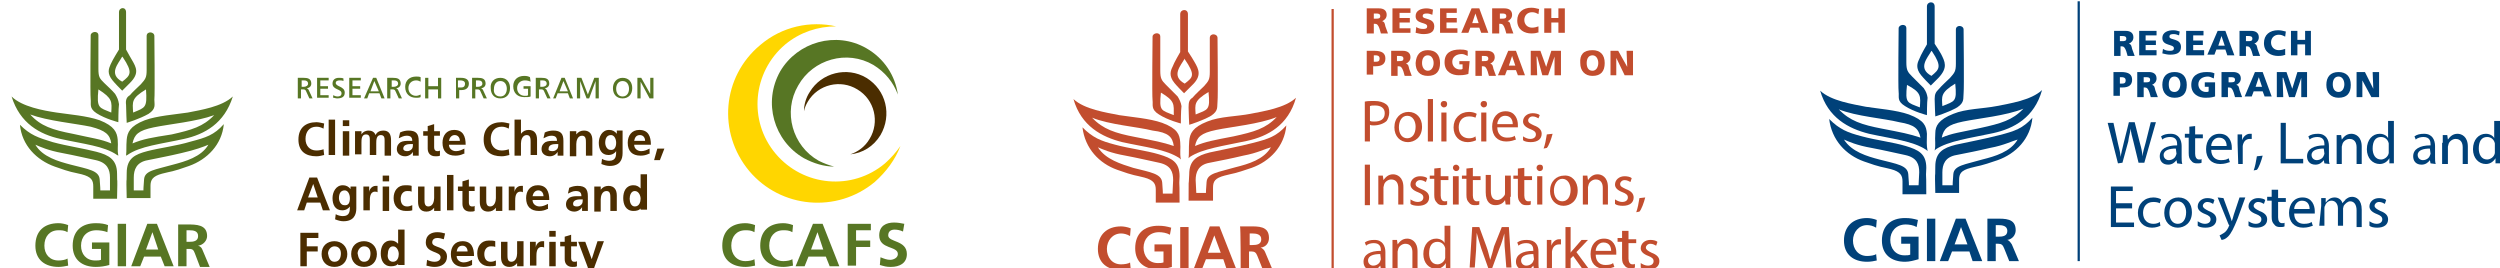 <?xml version="1.0" encoding="utf-8"?>
<!-- Generator: Adobe Illustrator 21.0.0, SVG Export Plug-In . SVG Version: 6.00 Build 0)  -->
<svg version="1.1" id="Layer_1" xmlns="http://www.w3.org/2000/svg" xmlns:xlink="http://www.w3.org/1999/xlink" x="0px" y="0px"
	 viewBox="0 0 388.7 41.7" style="enable-background:new 0 0 388.7 41.7;" xml:space="preserve">
<style type="text/css">
	.st0{fill-rule:evenodd;clip-rule:evenodd;fill:#FFD600;}
	.st1{fill-rule:evenodd;clip-rule:evenodd;fill:#577624;}
	.st2{fill-rule:evenodd;clip-rule:evenodd;fill:#4B2D00;}
	.st3{fill:#577624;}
	.st4{fill:#4B2D00;}
	.st5{fill:#C24D2E;}
	.st6{fill:none;stroke:#C24D2E;stroke-width:0.35;}
	.st7{fill:#004179;}
	.st8{fill:none;stroke:#004179;stroke-width:0.35;}
</style>
<g>
	<path class="st0" d="M118.2,7c3.4-2.9,7.8-3.8,11.8-2.9c-2.8,0-5.6,0.9-7.9,2.8c-5.1,4.3-5.8,11.9-1.5,17c4.3,5.1,11.9,5.8,17,1.5
		c0.9-0.8,1.7-1.7,2.4-2.7c-0.8,2.1-2.2,4-4,5.6c-5.9,4.9-14.6,4.1-19.5-1.7C111.5,20.6,112.3,11.9,118.2,7"/>
	<path class="st1" d="M134.7,7.5c2.8,1.6,4.5,4.3,4.9,7.2c-0.7-1.9-2-3.5-3.8-4.6c-4.1-2.4-9.4-0.9-11.7,3.2
		c-2.4,4.1-0.9,9.4,3.2,11.7c0.8,0.4,1.6,0.7,2.4,0.9c-1.6,0-3.2-0.5-4.7-1.3c-4.7-2.7-6.4-8.7-3.7-13.5C124,6.5,130,4.8,134.7,7.5"
		/>
	<path class="st2" d="M136.9,21c-1.1,1.8-2.8,2.8-4.7,3c1.2-0.4,2.3-1.2,3-2.4c1.6-2.6,0.8-6.1-1.9-7.7c-2.6-1.6-6.1-0.8-7.7,1.9
		c-0.3,0.5-0.5,1-0.6,1.5c0-1,0.3-2.1,0.9-3c1.8-3,5.8-4,8.8-2.2C137.8,14,138.7,17.9,136.9,21"/>
</g>
<g>
	<path class="st3" d="M117.4,41.3c-0.5,0.1-1,0.2-1.5,0.2c-2.1,0-3.6-1.1-3.6-3.3c0-2.3,1.4-3.5,3.6-3.5c0.4,0,1,0.1,1.5,0.3
		l-0.1,1.1c-0.5-0.3-1-0.3-1.4-0.3c-1.4,0-2.2,1-2.2,2.4c0,1.3,0.8,2.4,2.2,2.4c0.5,0,1.1-0.1,1.4-0.3L117.4,41.3z"/>
	<path class="st3" d="M123.3,41.3c-0.5,0.1-1,0.2-1.5,0.2c-2.1,0-3.6-1.1-3.6-3.3c0-2.3,1.4-3.5,3.6-3.5c0.4,0,1,0.1,1.5,0.3
		l-0.1,1.1c-0.5-0.3-1-0.3-1.4-0.3c-1.4,0-2.2,1-2.2,2.4c0,1.3,0.8,2.4,2.2,2.4c0.5,0,1.1-0.1,1.4-0.3L123.3,41.3z"/>
	<path class="st3" d="M126.4,34.8h1.5l2.6,6.6H129l-0.6-1.5h-2.7l-0.6,1.5h-1.4L126.4,34.8z M127.1,36.1L127.1,36.1l-1,2.7h1.9
		L127.1,36.1z"/>
	<path class="st3" d="M131.7,34.8h3.7v1h-2.3v1.6h2.2v1h-2.2v2.9h-1.3V34.8z"/>
	<path class="st3" d="M140.4,36c-0.4-0.2-0.9-0.3-1.3-0.3c-0.5,0-1,0.2-1,0.9c0,1.1,2.9,0.7,2.9,2.9c0,1.4-1.1,2-2.5,2
		c-0.7,0-1-0.1-1.7-0.3l0.1-1.2c0.5,0.2,1,0.4,1.5,0.4c0.5,0,1.2-0.3,1.2-0.9c0-1.3-2.9-0.7-2.9-2.9c0-1.5,1.1-2,2.3-2
		c0.6,0,1.1,0.1,1.6,0.2L140.4,36z"/>
</g>
<path class="st3" d="M17.9,14.6c-0.4-0.5-1.3-1.3-1.7-1.7c-0.7-0.7-0.9-0.9-0.9-2.2V5.5c0-0.8-1.2-0.6-1.2,0c0,0-0.1,9.1,0,9.9
	c0.1,0.8-0.3,1.4,0.9,2.2c1.4,0.9,3.4,1.4,3.4,1.4s0-2,0.1-2.8C18.4,15.5,18.2,15.1,17.9,14.6 M17.3,17.5
	C17.3,17.5,17.3,17.5,17.3,17.5c-1.9-0.8-2.3-0.6-2-3.6C17.5,15.3,17.4,15.8,17.3,17.5 M19.6,16.3c0,0.8,0.1,2.8,0.1,2.8
	s2-0.6,3.4-1.4c1.2-0.8,0.9-1.4,0.9-2.2c0.1-0.8,0-9.9,0-9.9c0-0.7-1.2-0.8-1.2,0v5.3c0,1.2-0.2,1.4-0.9,2.2
	c-0.5,0.5-1.4,1.3-1.7,1.7C19.7,15.1,19.5,15.5,19.6,16.3 M22.7,13.9c0.2,2.9-0.1,2.8-2,3.6c0,0,0,0,0,0
	C20.6,15.8,20.4,15.3,22.7,13.9 M20.5,9.3c-0.7-1.2,0,0-0.9-1.6V1.9c0-0.9-1.1-0.8-1.1,0l0,5.8c0,0-1,1.6-1.3,2.3
	c-0.3,0.7-0.6,1.4,0.3,2.5c0.1,0.1,0.2,0.3,1.5,1.6c0,0,0,0,0,0s0,0,1.2-1.2C21.7,11.4,21.2,10.5,20.5,9.3 M19,12.7
	c-2.2-1.2-0.6-2.8,0-3.9l0.1,0.1C20.7,11.3,20.3,11.7,19,12.7 M18.3,21.7c-0.1-1.1-0.5-2.1-2.8-3c-2-0.7-4.7-0.9-6.7-1.2
	c-2-0.3-5.4-0.9-7-2.5c1.3,4.2,4.4,5.9,7.6,6.6c3.6,0.8,6.8,1.1,8.8,2.5l0.2,0.1C18.2,23.2,18.4,22.9,18.3,21.7 M17.3,22.3
	c-1.7-0.7-2.9-0.8-6-1.5c-3.1-0.6-5-1.2-6.6-3c2.7,1,7,1.4,9.4,1.9C16.4,20.3,17.1,20.9,17.3,22.3L17.3,22.3z M19.6,24.2l0.2-0.1
	c2-1.4,5.2-1.7,8.8-2.5c3.2-0.7,6.3-2.4,7.6-6.6c-1.7,1.6-5,2.1-7,2.5c-2,0.3-4.8,0.5-6.7,1.2c-2.3,0.9-2.7,1.9-2.8,3
	C19.6,22.9,19.7,23.2,19.6,24.2 M20.6,22.3c0.3-1.4,0.9-2,3.3-2.5c2.4-0.5,6.7-0.9,9.4-1.9c-1.7,1.8-3.5,2.3-6.6,3
	C23.5,21.4,22.3,21.6,20.6,22.3L20.6,22.3z M18.2,27c0-2.2-1.3-2.9-3.2-3.4c-1.9-0.5-4.6-0.9-6.8-1.5c-2.3-0.7-3.5-1.1-5.1-2.7
	c0.3,3.2,2.6,5.5,5.4,6.5c2.8,1,2.6,0.8,4.2,1.2c1.5,0.4,1.8,0.9,1.8,1.9v1.9h3.7C18.3,26.5,18.2,29.2,18.2,27 M17.1,29.6h-1.5
	c0,0,0-0.6-0.1-1.7c-0.1-1.4-1.8-1.6-4.5-2.3c-1.9-0.5-4.4-1.2-5.5-3.1c0.7,0.3,2,0.9,4.2,1.3c2.1,0.4,3.3,0.7,5.2,1.1
	c1.8,0.4,2.2,1.5,2.2,2.7V29.6z M19.7,30.8h3.7v-1.9c0-0.9,0.3-1.5,1.8-1.9c1.5-0.4,1.4-0.2,4.2-1.2c2.8-1,5.1-3.3,5.4-6.5
	c-1.5,1.7-2.8,2.1-5.1,2.7c-2.3,0.7-4.9,1-6.8,1.5c-1.9,0.5-3.2,1.1-3.2,3.4C19.7,29.3,19.6,26.5,19.7,30.8 M20.8,27.6
	c0-1.2,0.4-2.4,2.2-2.7c1.9-0.4,3.1-0.6,5.2-1.1c2.2-0.5,3.5-1,4.2-1.3c-1.1,1.9-3.6,2.6-5.5,3.1c-2.8,0.8-4.4,0.9-4.5,2.3
	c-0.1,1.1-0.1,1.7-0.1,1.7h-1.5V27.6z M10.6,41.3c-0.5,0.1-1,0.2-1.5,0.2c-2.1,0-3.6-1.1-3.6-3.3c0-2.3,1.4-3.5,3.6-3.5
	c0.4,0,1,0.1,1.5,0.3l-0.1,1.1c-0.5-0.3-1-0.3-1.4-0.3c-1.4,0-2.2,1-2.2,2.4c0,1.3,0.8,2.3,2.2,2.3c0.5,0,1.1-0.1,1.4-0.3L10.6,41.3
	z M16.7,36.1c-0.5-0.2-1.2-0.3-1.7-0.3c-1.5,0-2.4,1-2.4,2.4c0,1.3,0.8,2.3,2.2,2.3c0.4,0,0.6,0,0.9-0.1v-1.7h-1.4v-1H17v3.5
	c-0.7,0.2-1.4,0.3-2.1,0.3c-2.1,0-3.6-1.1-3.6-3.3c0-2.3,1.4-3.5,3.6-3.5c0.8,0,1.4,0.1,1.9,0.3L16.7,36.1z M18.3,34.8h1.3v6.6h-1.3
	V34.8z M24.6,38.8h-1.9l1-2.7h0L24.6,38.8z M20.4,41.4h1.4l0.6-1.5H25l0.6,1.5H27l-2.6-6.6h-1.5L20.4,41.4z M29,35.8h0.4
	c0.7,0,1.4,0.1,1.4,0.9c0,0.8-0.7,0.9-1.4,0.9H29V35.8z M27.7,41.4H29v-2.7h0.4c0.6,0,0.7,0.2,0.9,0.7l0.8,2.1h1.5l-1.1-2.6
	c-0.1-0.3-0.3-0.6-0.7-0.7v0c0.8-0.1,1.4-0.8,1.4-1.5c0-1.8-1.7-1.8-3.1-1.8h-1.4V41.4z"/>
<g>
	<path class="st3" d="M46.4,12.1h0.8c0.6,0,1.2,0.1,1.2,0.9c0,0.4-0.3,0.7-0.7,0.7v0c0.1,0.1,0.2,0.1,0.3,0.3l0.6,1.3h-0.5l-0.5-1.1
		c-0.1-0.3-0.3-0.3-0.5-0.3h-0.3v1.4h-0.5V12.1z M46.8,13.5h0.4c0.4,0,0.7-0.2,0.7-0.5c0-0.3-0.2-0.5-0.6-0.5h-0.4V13.5z"/>
	<path class="st3" d="M49.3,12.1h1.8v0.4h-1.3v0.9H51v0.4h-1.2v1h1.3v0.4h-1.8V12.1z"/>
	<path class="st3" d="M53.4,12.6c-0.2-0.1-0.4-0.1-0.6-0.1c-0.3,0-0.6,0.1-0.6,0.4c0,0.6,1.4,0.5,1.4,1.5c0,0.7-0.5,0.9-1.2,0.9
		c-0.2,0-0.4-0.1-0.6-0.1l0-0.4c0.2,0.1,0.4,0.2,0.7,0.2c0.3,0,0.6-0.1,0.6-0.5c0-0.7-1.4-0.5-1.4-1.5c0-0.6,0.4-0.9,1-0.9
		c0.2,0,0.5,0,0.7,0.1L53.4,12.6z"/>
	<path class="st3" d="M54.3,12.1h1.8v0.4h-1.3v0.9H56v0.4h-1.2v1h1.3v0.4h-1.8V12.1z"/>
	<path class="st3" d="M58,12.1h0.5l1.3,3.2h-0.5L59,14.5h-1.6l-0.3,0.8h-0.5L58,12.1z M58.2,12.6l-0.6,1.6h1.3L58.2,12.6z"/>
	<path class="st3" d="M60.3,12.1h0.8c0.6,0,1.2,0.1,1.2,0.9c0,0.4-0.3,0.7-0.7,0.7v0c0.1,0.1,0.2,0.1,0.3,0.3l0.6,1.3h-0.5l-0.5-1.1
		c-0.1-0.3-0.3-0.3-0.5-0.3h-0.3v1.4h-0.5V12.1z M60.8,13.5h0.4c0.4,0,0.7-0.2,0.7-0.5c0-0.3-0.2-0.5-0.6-0.5h-0.4V13.5z"/>
	<path class="st3" d="M65.4,12.7c-0.2-0.1-0.4-0.2-0.7-0.2c-0.7,0-1.2,0.5-1.2,1.2c0,0.7,0.5,1.2,1.2,1.2c0.2,0,0.5-0.1,0.7-0.2
		l0,0.4c-0.2,0.1-0.5,0.1-0.7,0.1c-1,0-1.7-0.6-1.7-1.7c0-1,0.7-1.6,1.7-1.6c0.2,0,0.5,0,0.7,0.1L65.4,12.7z"/>
	<path class="st3" d="M66.1,12.1h0.5v1.3h1.5v-1.3h0.5v3.2h-0.5v-1.4h-1.5v1.4h-0.5V12.1z"/>
	<path class="st3" d="M70.9,12.1h0.8c0.6,0,1.2,0.2,1.2,0.9c0,0.7-0.5,1-1.1,1h-0.4v1.3h-0.5V12.1z M71.3,13.6h0.4
		c0.3,0,0.6-0.1,0.6-0.6c0-0.4-0.4-0.5-0.7-0.5h-0.4V13.6z"/>
	<path class="st3" d="M73.5,12.1h0.8c0.6,0,1.2,0.1,1.2,0.9c0,0.4-0.3,0.7-0.7,0.7v0c0.1,0.1,0.2,0.1,0.3,0.3l0.6,1.3h-0.5l-0.5-1.1
		c-0.1-0.3-0.3-0.3-0.5-0.3h-0.3v1.4h-0.5V12.1z M73.9,13.5h0.4c0.4,0,0.7-0.2,0.7-0.5c0-0.3-0.2-0.5-0.6-0.5h-0.4V13.5z"/>
	<path class="st3" d="M77.8,12.1c1,0,1.5,0.7,1.5,1.6c0,1-0.6,1.6-1.5,1.6c-1,0-1.5-0.7-1.5-1.6C76.2,12.8,76.8,12.1,77.8,12.1z
		 M77.8,15c0.7,0,1-0.6,1-1.2c0-0.6-0.3-1.2-1-1.2c-0.7,0-1,0.6-1,1.2C76.7,14.4,77,15,77.8,15z"/>
	<path class="st3" d="M82.5,12.7c-0.2-0.1-0.5-0.2-0.9-0.2c-0.7,0-1.2,0.5-1.2,1.2c0,0.7,0.5,1.2,1.2,1.2c0.3,0,0.4,0,0.5-0.1v-1
		h-0.7v-0.4h1.1v1.6c-0.2,0.1-0.5,0.1-1,0.1c-1,0-1.7-0.6-1.7-1.7c0-1,0.7-1.6,1.7-1.6c0.5,0,0.7,0.1,0.9,0.2L82.5,12.7z"/>
	<path class="st3" d="M83.4,12.1h0.8c0.6,0,1.2,0.1,1.2,0.9c0,0.4-0.3,0.7-0.7,0.7v0c0.1,0.1,0.2,0.1,0.3,0.3l0.6,1.3h-0.5l-0.5-1.1
		c-0.1-0.3-0.3-0.3-0.5-0.3h-0.3v1.4h-0.5V12.1z M83.9,13.5h0.4c0.4,0,0.7-0.2,0.7-0.5c0-0.3-0.2-0.5-0.6-0.5h-0.4V13.5z"/>
	<path class="st3" d="M87.3,12.1h0.5l1.3,3.2h-0.5l-0.3-0.8h-1.6l-0.3,0.8H86L87.3,12.1z M87.6,12.6l-0.6,1.6h1.3L87.6,12.6z"/>
	<path class="st3" d="M89.7,12.1h0.7l1,2.6l1-2.6h0.7v3.2h-0.5v-2.7h0l-1,2.7h-0.4l-1-2.7h0v2.7h-0.5V12.1z"/>
	<path class="st3" d="M96.8,12.1c1,0,1.5,0.7,1.5,1.6c0,1-0.6,1.6-1.5,1.6c-1,0-1.5-0.7-1.5-1.6C95.3,12.8,95.9,12.1,96.8,12.1z
		 M96.8,15c0.7,0,1-0.6,1-1.2c0-0.6-0.3-1.2-1-1.2c-0.7,0-1,0.6-1,1.2C95.8,14.4,96.1,15,96.8,15z"/>
	<path class="st3" d="M99.1,12.1h0.6l1.4,2.5h0v-2.5h0.5v3.2H101l-1.4-2.6h0v2.6h-0.5V12.1z"/>
	<path class="st4" d="M50.4,24.1c-0.4,0.1-0.8,0.2-1.2,0.2c-1.7,0-2.8-0.8-2.8-2.6c0-1.8,1.1-2.7,2.8-2.7c0.3,0,0.8,0.1,1.2,0.2
		L50.3,20c-0.4-0.2-0.7-0.3-1.1-0.3c-1.1,0-1.7,0.8-1.7,1.9c0,1,0.6,1.8,1.7,1.8c0.4,0,0.9-0.1,1.1-0.2L50.4,24.1z"/>
	<path class="st4" d="M51.1,18.6h1v5.5h-1V18.6z"/>
	<path class="st4" d="M53.3,18.7h1v0.9h-1V18.7z M53.3,20.4h1v3.8h-1V20.4z"/>
	<path class="st4" d="M55.3,20.4h0.9v0.5h0c0.3-0.5,0.8-0.6,1.1-0.6c0.5,0,0.9,0.2,1.1,0.7c0.2-0.5,0.7-0.7,1.2-0.7
		c0.9,0,1.2,0.6,1.2,1.5v2.4h-1v-2.3c0-0.4,0-0.9-0.6-0.9c-0.7,0-0.7,0.8-0.7,1.3v1.8h-1v-2.3c0-0.4,0-0.9-0.6-0.9
		c-0.7,0-0.7,0.8-0.7,1.3v1.8h-1V20.4z"/>
	<path class="st4" d="M62.2,20.6c0.4-0.2,0.9-0.3,1.3-0.3c1.2,0,1.6,0.5,1.6,1.6v0.5c0,0.4,0,0.7,0,1c0,0.3,0,0.6,0,0.8h-0.9
		c0-0.2,0-0.4,0-0.6h0c-0.2,0.4-0.7,0.7-1.2,0.7c-0.7,0-1.3-0.4-1.3-1.1c0-0.6,0.3-0.9,0.6-1.1c0.4-0.2,0.9-0.2,1.3-0.2h0.5
		c0-0.6-0.3-0.8-0.9-0.8c-0.4,0-0.8,0.2-1.2,0.4L62.2,20.6z M63.3,23.5c0.3,0,0.5-0.1,0.7-0.3c0.2-0.2,0.2-0.5,0.2-0.8h-0.4
		c-0.4,0-1.1,0.1-1.1,0.7C62.7,23.4,63,23.5,63.3,23.5z"/>
	<path class="st4" d="M66.5,21.1h-0.7v-0.7h0.7v-0.8l1-0.3v1.1h0.9v0.7h-0.9v1.8c0,0.3,0.1,0.6,0.5,0.6c0.2,0,0.3,0,0.4-0.1l0,0.8
		c-0.2,0.1-0.4,0.1-0.7,0.1c-0.8,0-1.2-0.5-1.2-1.2V21.1z"/>
	<path class="st4" d="M72.1,23.9c-0.4,0.2-0.8,0.3-1.3,0.3c-1.3,0-2-0.7-2-2c0-1.1,0.6-2,1.8-2c1.4,0,1.8,1,1.8,2.3h-2.6
		c0,0.6,0.5,1,1.1,1c0.5,0,0.9-0.2,1.3-0.4V23.9z M71.5,21.9c0-0.5-0.3-0.9-0.8-0.9s-0.8,0.4-0.9,0.9H71.5z"/>
	<path class="st4" d="M79.2,24.1c-0.4,0.1-0.8,0.2-1.2,0.2c-1.7,0-2.8-0.8-2.8-2.6c0-1.8,1.1-2.7,2.8-2.7c0.3,0,0.8,0.1,1.2,0.2
		L79.1,20c-0.4-0.2-0.7-0.3-1.1-0.3c-1.1,0-1.7,0.8-1.7,1.9c0,1,0.6,1.8,1.7,1.8c0.4,0,0.9-0.1,1.1-0.2L79.2,24.1z"/>
	<path class="st4" d="M80,18.6h1v2.2h0c0.3-0.4,0.7-0.6,1.2-0.6c0.9,0,1.3,0.6,1.3,1.5v2.4h-1v-2c0-0.5,0-1.1-0.6-1.1
		c-0.7,0-0.9,0.8-0.9,1.3v1.9h-1V18.6z"/>
	<path class="st4" d="M84.7,20.6c0.4-0.2,0.9-0.3,1.3-0.3c1.2,0,1.6,0.5,1.6,1.6v0.5c0,0.4,0,0.7,0,1c0,0.3,0,0.6,0,0.8h-0.9
		c0-0.2,0-0.4,0-0.6h0c-0.2,0.4-0.7,0.7-1.2,0.7c-0.7,0-1.3-0.4-1.3-1.1c0-0.6,0.3-0.9,0.6-1.1c0.4-0.2,0.9-0.2,1.3-0.2h0.5
		c0-0.6-0.3-0.8-0.9-0.8c-0.4,0-0.8,0.2-1.2,0.4L84.7,20.6z M85.9,23.5c0.3,0,0.5-0.1,0.7-0.3c0.2-0.2,0.2-0.5,0.2-0.8h-0.4
		c-0.4,0-1.1,0.1-1.1,0.7C85.2,23.4,85.5,23.5,85.9,23.5z"/>
	<path class="st4" d="M88.7,20.4h0.9v0.5h0c0.3-0.4,0.7-0.6,1.2-0.6c0.9,0,1.3,0.6,1.3,1.5v2.4h-1v-2c0-0.5,0-1.1-0.6-1.1
		c-0.7,0-0.9,0.8-0.9,1.3v1.9h-1V20.4z"/>
	<path class="st4" d="M96.8,20.4v3.4c0,1-0.4,2-2,2c-0.4,0-0.8-0.1-1.3-0.3l0.1-0.8c0.3,0.2,0.8,0.3,1.1,0.3c1.1,0,1.1-0.8,1.1-1.5
		h0c-0.2,0.3-0.6,0.6-1.2,0.6c-1.1,0-1.5-0.9-1.5-1.9c0-0.9,0.5-2,1.6-2c0.5,0,0.9,0.2,1.2,0.6h0v-0.5H96.8z M95.8,22.2
		c0-0.6-0.3-1.2-0.8-1.2c-0.7,0-0.9,0.6-0.9,1.2c0,0.5,0.3,1.1,0.8,1.1C95.5,23.4,95.8,22.9,95.8,22.2z"/>
	<path class="st4" d="M100.9,23.9c-0.4,0.2-0.8,0.3-1.3,0.3c-1.3,0-2-0.7-2-2c0-1.1,0.6-2,1.8-2c1.4,0,1.8,1,1.8,2.3h-2.6
		c0,0.6,0.5,1,1.1,1c0.5,0,0.9-0.2,1.3-0.4V23.9z M100.3,21.9c0-0.5-0.3-0.9-0.8-0.9c-0.6,0-0.8,0.4-0.9,0.9H100.3z"/>
	<path class="st4" d="M102.2,23.1h1.1l-0.7,1.8h-0.9L102.2,23.1z"/>
	<path class="st4" d="M48.1,27.6h1.2l2,5.1h-1.1l-0.4-1.2h-2.1l-0.4,1.2h-1.1L48.1,27.6z M48.7,28.6L48.7,28.6l-0.8,2.1h1.5
		L48.7,28.6z"/>
	<path class="st4" d="M55.4,29v3.4c0,1-0.4,2-2,2c-0.4,0-0.8-0.1-1.3-0.3l0.1-0.8c0.3,0.2,0.8,0.3,1.1,0.3c1.1,0,1.1-0.8,1.1-1.5h0
		c-0.2,0.3-0.6,0.6-1.2,0.6c-1.1,0-1.5-0.9-1.5-1.9c0-0.9,0.5-2,1.6-2c0.5,0,0.9,0.2,1.2,0.6h0V29H55.4z M54.4,30.8
		c0-0.6-0.3-1.2-0.8-1.2c-0.7,0-0.9,0.6-0.9,1.2c0,0.5,0.3,1.1,0.8,1.1C54.2,32,54.4,31.5,54.4,30.8z"/>
	<path class="st4" d="M56.5,29h0.9v0.9h0c0-0.4,0.4-1,1-1c0.1,0,0.2,0,0.3,0v1c-0.1-0.1-0.3-0.1-0.4-0.1c-0.8,0-0.8,1-0.8,1.5v1.4
		h-1V29z"/>
	<path class="st4" d="M59.5,27.3h1v0.9h-1V27.3z M59.5,29h1v3.8h-1V29z"/>
	<path class="st4" d="M64,29.8c-0.2-0.1-0.4-0.1-0.7-0.1c-0.6,0-1,0.5-1,1.2c0,0.7,0.3,1.2,1,1.2c0.3,0,0.6-0.1,0.8-0.2l0,0.8
		c-0.3,0.1-0.6,0.1-1,0.1c-1.2,0-1.9-0.8-1.9-2c0-1.1,0.6-2,1.8-2c0.4,0,0.7,0,1,0.1L64,29.8z"/>
	<path class="st4" d="M68.4,32.8h-0.9v-0.5h0c-0.3,0.4-0.7,0.6-1.2,0.6c-0.9,0-1.3-0.6-1.3-1.5V29h1v2c0,0.5,0,1.1,0.6,1.1
		c0.7,0,0.9-0.8,0.9-1.3V29h1V32.8z"/>
	<path class="st4" d="M69.5,27.2h1v5.5h-1V27.2z"/>
	<path class="st4" d="M71.9,29.7h-0.7V29h0.7v-0.8l1-0.3V29h0.9v0.7h-0.9v1.8c0,0.3,0.1,0.6,0.5,0.6c0.2,0,0.3,0,0.4-0.1l0,0.8
		c-0.2,0.1-0.4,0.1-0.7,0.1c-0.8,0-1.2-0.5-1.2-1.2V29.7z"/>
	<path class="st4" d="M78,32.8h-0.9v-0.5h0c-0.3,0.4-0.7,0.6-1.2,0.6c-0.9,0-1.3-0.6-1.3-1.5V29h1v2c0,0.5,0,1.1,0.6,1.1
		c0.7,0,0.9-0.8,0.9-1.3V29h1V32.8z"/>
	<path class="st4" d="M79.2,29H80v0.9h0c0-0.4,0.4-1,1-1c0.1,0,0.2,0,0.3,0v1c-0.1-0.1-0.3-0.1-0.4-0.1c-0.8,0-0.8,1-0.8,1.5v1.4h-1
		V29z"/>
	<path class="st4" d="M85.1,32.5c-0.4,0.2-0.8,0.3-1.3,0.3c-1.3,0-2-0.7-2-2c0-1.1,0.6-2,1.8-2c1.4,0,1.8,1,1.8,2.3h-2.6
		c0,0.6,0.5,1,1.1,1c0.5,0,0.9-0.2,1.3-0.4V32.5z M84.5,30.5c0-0.5-0.3-0.9-0.8-0.9s-0.8,0.4-0.9,0.9H84.5z"/>
	<path class="st4" d="M88.5,29.2c0.4-0.2,0.9-0.3,1.3-0.3c1.2,0,1.6,0.5,1.6,1.6V31c0,0.4,0,0.7,0,1c0,0.3,0,0.6,0,0.8h-0.9
		c0-0.2,0-0.4,0-0.6h0c-0.2,0.4-0.7,0.7-1.2,0.7c-0.7,0-1.3-0.4-1.3-1.1c0-0.6,0.3-0.9,0.6-1.1c0.4-0.2,0.9-0.2,1.3-0.2h0.5
		c0-0.6-0.3-0.8-0.9-0.8c-0.4,0-0.8,0.2-1.2,0.4L88.5,29.2z M89.7,32.1c0.3,0,0.5-0.1,0.7-0.3c0.2-0.2,0.2-0.5,0.2-0.8h-0.4
		c-0.4,0-1.1,0.1-1.1,0.7C89.1,32,89.3,32.1,89.7,32.1z"/>
	<path class="st4" d="M92.5,29h0.9v0.5h0c0.3-0.4,0.7-0.6,1.2-0.6c0.9,0,1.3,0.6,1.3,1.5v2.4h-1v-2c0-0.5,0-1.1-0.6-1.1
		c-0.7,0-0.9,0.8-0.9,1.3v1.9h-1V29z"/>
	<path class="st4" d="M99.7,32.3L99.7,32.3c-0.3,0.4-0.7,0.5-1.2,0.5c-1.2,0-1.6-1-1.6-2c0-1,0.4-2,1.6-2c0.5,0,0.8,0.2,1.1,0.5h0
		v-2.2h1v5.5h-1V32.3z M98.7,32.1c0.7,0,0.9-0.7,0.9-1.2c0-0.5-0.3-1.2-0.9-1.2c-0.6,0-0.8,0.7-0.8,1.2
		C97.9,31.4,98.1,32.1,98.7,32.1z"/>
	<path class="st4" d="M46.6,36.2h2.9V37h-1.8v1.3h1.7v0.8h-1.7v2.3h-1V36.2z"/>
	<path class="st4" d="M52,37.5c1.1,0,2,0.8,2,2c0,1.1-0.7,2-2,2c-1.3,0-2-0.9-2-2C50,38.2,50.9,37.5,52,37.5z M52,40.7
		c0.8,0,1-0.7,1-1.3c0-0.6-0.3-1.1-1-1.1c-0.6,0-1,0.6-1,1.1C51.1,40,51.3,40.7,52,40.7z"/>
	<path class="st4" d="M56.6,37.5c1.1,0,2,0.8,2,2c0,1.1-0.7,2-2,2c-1.3,0-2-0.9-2-2C54.6,38.2,55.5,37.5,56.6,37.5z M56.6,40.7
		c0.8,0,1-0.7,1-1.3c0-0.6-0.3-1.1-1-1.1c-0.6,0-1,0.6-1,1.1C55.7,40,55.9,40.7,56.6,40.7z"/>
	<path class="st4" d="M62,40.9L62,40.9c-0.3,0.4-0.7,0.5-1.2,0.5c-1.2,0-1.6-1-1.6-2c0-1,0.4-2,1.6-2c0.5,0,0.8,0.2,1.1,0.5h0v-2.2
		h1v5.5h-1V40.9z M61.1,40.7c0.7,0,0.9-0.7,0.9-1.2c0-0.5-0.3-1.2-0.9-1.2c-0.6,0-0.8,0.7-0.8,1.2C60.2,40,60.4,40.7,61.1,40.7z"/>
	<path class="st4" d="M69,37.2c-0.3-0.1-0.7-0.2-1-0.2c-0.4,0-0.8,0.2-0.8,0.7c0,0.9,2.3,0.5,2.3,2.2c0,1.1-0.9,1.6-1.9,1.6
		c-0.6,0-0.8-0.1-1.3-0.2l0.1-0.9c0.4,0.2,0.8,0.3,1.2,0.3c0.4,0,0.9-0.2,0.9-0.7c0-1-2.3-0.6-2.3-2.3c0-1.2,0.9-1.6,1.8-1.6
		c0.4,0,0.9,0.1,1.2,0.2L69,37.2z"/>
	<path class="st4" d="M73.4,41.2c-0.4,0.2-0.8,0.3-1.3,0.3c-1.3,0-2-0.7-2-2c0-1.1,0.6-2,1.8-2c1.4,0,1.8,1,1.8,2.3H71
		c0,0.6,0.5,1,1.1,1c0.5,0,0.9-0.2,1.3-0.4V41.2z M72.7,39.1c0-0.5-0.3-0.9-0.8-0.9c-0.6,0-0.8,0.4-0.9,0.9H72.7z"/>
	<path class="st4" d="M77,38.4c-0.2-0.1-0.4-0.1-0.7-0.1c-0.6,0-1,0.5-1,1.2c0,0.7,0.3,1.2,1,1.2c0.3,0,0.6-0.1,0.8-0.2l0,0.8
		c-0.3,0.1-0.6,0.1-1,0.1c-1.2,0-1.9-0.8-1.9-2c0-1.1,0.6-2,1.8-2c0.4,0,0.7,0,1,0.1L77,38.4z"/>
	<path class="st4" d="M81.3,41.4h-0.9v-0.5h0c-0.3,0.4-0.7,0.6-1.2,0.6c-0.9,0-1.3-0.6-1.3-1.5v-2.4h1v2c0,0.5,0,1.1,0.6,1.1
		c0.7,0,0.9-0.8,0.9-1.3v-1.9h1V41.4z"/>
	<path class="st4" d="M82.4,37.6h0.9v0.9h0c0-0.4,0.4-1,1-1c0.1,0,0.2,0,0.3,0v1c-0.1-0.1-0.3-0.1-0.4-0.1c-0.8,0-0.8,1-0.8,1.5v1.4
		h-1V37.6z"/>
	<path class="st4" d="M85.4,35.9h1v0.9h-1V35.9z M85.4,37.6h1v3.8h-1V37.6z"/>
	<path class="st4" d="M87.8,38.3h-0.7v-0.7h0.7v-0.8l1-0.3v1.1h0.9v0.7h-0.9v1.8c0,0.3,0.1,0.6,0.5,0.6c0.2,0,0.3,0,0.4-0.1l0,0.8
		c-0.2,0.1-0.4,0.1-0.7,0.1c-0.8,0-1.2-0.5-1.2-1.2V38.3z"/>
	<path class="st4" d="M92,40.3L92,40.3l0.9-2.8h1l-1.4,3.8C92.2,42.2,92,43,90.9,43c-0.2,0-0.5,0-0.7-0.1l0.1-0.7
		c0.1,0,0.3,0.1,0.5,0.1c0.4,0,0.6-0.3,0.6-0.7l-1.5-4h1.1L92,40.3z"/>
</g>
<g>
	<path class="st5" d="M183.1,15c-0.4-0.4-1.2-1.2-1.8-1.8c-0.7-0.7-0.9-1-0.9-2.2V5.7c0-0.8-1.2-0.6-1.2,0c0,0-0.1,9.2,0,9.9
		c0.1,0.7-0.3,1.4,1,2.2c1.4,0.9,3.4,1.4,3.4,1.4s0-2,0.1-2.7C183.6,15.9,183.4,15.5,183.1,15 M182.5,17.9L182.5,17.9
		c-2-0.8-2.3-0.6-2-3.5C182.7,15.7,182.5,16.2,182.5,17.9"/>
	<path class="st5" d="M184.8,16.7c0,0.8,0.1,2.7,0.1,2.7s2-0.6,3.4-1.4c1.2-0.8,0.9-1.4,1-2.2c0.1-0.8,0-9.9,0-9.9
		c0-0.7-1.2-0.8-1.2,0v5.3c0,1.2-0.2,1.4-0.9,2.2c-0.4,0.4-1.3,1.2-1.8,1.8C184.9,15.5,184.8,15.9,184.8,16.7 M187.9,14.3
		c0.3,2.9-0.1,2.7-2,3.5l0,0C185.8,16.2,185.6,15.7,187.9,14.3"/>
	<path class="st5" d="M185.7,9.6c-0.7-1.2,0,0-1-1.6V2.2c0-0.9-1.2-0.8-1.2,0v5.9c0,0-1,1.7-1.2,2.3c-0.3,0.6-0.6,1.4,0.3,2.5
		c0.1,0.1,0.2,0.3,1.5,1.6l0,0c0,0,0,0,1.2-1.2C186.9,11.8,186.4,10.8,185.7,9.6 M184.2,13c-2.2-1.2-0.6-2.8,0-3.9v0.1
		C185.9,11.7,185.5,12,184.2,13"/>
	<path class="st5" d="M183.5,22.1c-0.1-1.2-0.4-2.1-2.8-3c-2-0.7-4.8-0.9-6.7-1.2c-2-0.4-5.4-0.9-7.1-2.5c1.2,4.2,4.4,5.9,7.6,6.7
		c3.6,0.8,6.8,1.1,8.9,2.5l0.2,0.2C183.4,23.7,183.6,23.2,183.5,22.1 M182.5,22.7c-1.8-0.6-2.9-0.8-6-1.4s-5-1.2-6.7-3
		c2.7,1.1,7,1.4,9.4,2C181.7,20.6,182.3,21.3,182.5,22.7L182.5,22.7z"/>
	<path class="st5" d="M184.8,24.6l0.2-0.2c2-1.3,5.2-1.7,8.9-2.5c3.2-0.7,6.4-2.4,7.6-6.7c-1.7,1.6-5.1,2.1-7.1,2.5
		c-2,0.4-4.8,0.4-6.7,1.2c-2.3,0.9-2.7,1.9-2.8,3C184.8,23.2,184.9,23.7,184.8,24.6 M185.8,22.7c0.3-1.4,0.9-2,3.3-2.5
		c2.4-0.5,6.7-0.9,9.4-2c-1.7,1.8-3.5,2.3-6.7,3C188.7,21.8,187.5,22,185.8,22.7L185.8,22.7z"/>
	<path class="st5" d="M183.4,27.4c0-2.2-1.2-2.8-3.2-3.4s-4.6-0.9-6.8-1.5c-2.3-0.6-3.5-1.1-5.1-2.7c0.4,3.3,2.6,5.6,5.4,6.6
		c2.8,1,2.7,0.8,4.2,1.2c1.5,0.4,1.8,1,1.8,1.9v2h3.7C183.4,26.9,183.3,29.7,183.4,27.4 M182.3,30.1h-1.5c0,0,0-0.6-0.1-1.7
		c-0.1-1.4-1.8-1.6-4.5-2.3c-1.9-0.6-4.3-1.3-5.5-3.2c0.7,0.3,2,0.9,4.3,1.3c2.1,0.4,3.3,0.7,5.2,1.1c1.9,0.4,2.2,1.5,2.2,2.7
		L182.3,30.1L182.3,30.1z"/>
	<path class="st5" d="M184.8,31.2h3.8v-2c0-1,0.3-1.5,1.8-1.9s1.3-0.2,4.2-1.2c2.8-1,5.1-3.3,5.4-6.6c-1.5,1.7-2.8,2.1-5.1,2.7
		c-2.3,0.6-5,1.1-6.8,1.5c-2,0.5-3.2,1.2-3.2,3.4C184.8,29.7,184.8,26.9,184.8,31.2 M185.9,28c0-1.2,0.4-2.4,2.2-2.7
		c2-0.4,3.1-0.6,5.2-1.1c2.2-0.4,3.5-1.1,4.3-1.3c-1.1,1.9-3.5,2.6-5.5,3.1c-2.7,0.8-4.4,0.9-4.5,2.3c-0.1,1.1-0.1,1.7-0.1,1.7H186
		L185.9,28L185.9,28z"/>
	<path class="st5" d="M175.8,41.8c-0.4,0.1-1,0.2-1.5,0.2c-2.1,0-3.6-1.1-3.6-3.3c0-2.2,1.4-3.5,3.6-3.5c0.4,0,1,0.1,1.5,0.3
		l-0.1,1.2c-0.5-0.3-1-0.4-1.4-0.4c-1.3,0-2.2,1.1-2.2,2.4c0,1.3,0.8,2.4,2.2,2.4c0.5,0,1.2-0.1,1.4-0.3L175.8,41.8z"/>
	<path class="st5" d="M181.9,36.5c-0.5-0.3-1.2-0.4-1.7-0.4c-1.5,0-2.4,1.1-2.4,2.4c0,1.3,0.8,2.4,2.2,2.4c0.4,0,0.6,0,0.9-0.1v-1.7
		h-1.4V38h2.7v3.5c-0.7,0.2-1.4,0.4-2.1,0.4c-2.1,0-3.6-1.1-3.6-3.3c0-2.3,1.4-3.5,3.6-3.5c0.8,0,1.3,0.1,2,0.3L181.9,36.5z"/>
	<rect x="183.5" y="35.3" class="st5" width="1.3" height="6.6"/>
	<path class="st5" d="M189.8,39.3h-2l1-2.7l0,0L189.8,39.3z M185.6,41.8h1.3l0.6-1.5h2.7l0.5,1.5h1.5l-2.6-6.6h-1.5L185.6,41.8z"/>
	<path class="st5" d="M194.3,36.3h0.4c0.6,0,1.4,0.1,1.4,0.9s-0.7,0.9-1.4,0.9h-0.4C194.3,38,194.3,36.3,194.3,36.3z M192.9,41.8
		h1.3v-2.7h0.4c0.5,0,0.7,0.2,0.9,0.7l0.8,2h1.5l-1.1-2.6c-0.1-0.3-0.4-0.6-0.7-0.7l0,0c0.9-0.1,1.3-0.8,1.3-1.5
		c0-1.9-1.7-1.8-3.1-1.8h-1.4C192.9,35.3,192.9,41.8,192.9,41.8z"/>
	<path class="st5" d="M212.6,1.3h1.8c0.7,0,1.2,0.3,1.2,1c0,0.5-0.3,0.8-0.7,1l0,0c0.4,0.1,0.4,0.4,0.5,0.8l0.4,1.1h-1.1l-0.2-0.7
		c-0.2-0.6-0.4-0.8-0.7-0.8h-0.2v1.5h-1.1V1.3z M213.6,2.9h0.3c0.4,0,0.7,0,0.7-0.4c0-0.4-0.4-0.4-0.7-0.4h-0.3V2.9z"/>
	<polygon class="st5" points="216.5,1.3 219.3,1.3 219.3,2 217.6,2 217.6,2.8 219.2,2.8 219.2,3.5 217.6,3.5 217.6,4.4 219.3,4.4 
		219.3,5.1 216.5,5.1 	"/>
	<path class="st5" d="M220.2,4.2c0.3,0.2,0.6,0.3,1.1,0.3c0.4,0,0.6-0.1,0.6-0.4c0-0.7-1.8-0.3-1.8-1.6c0-0.9,0.9-1.2,1.7-1.2
		c0.4,0,0.7,0.1,1,0.2l-0.1,0.8c-0.3-0.1-0.5-0.2-0.8-0.2s-0.7,0-0.7,0.4c0,0.6,1.8,0.2,1.8,1.6c0,1-0.8,1.2-1.7,1.2
		c-0.4,0-0.8-0.1-1.2-0.2L220.2,4.2z"/>
	<polygon class="st5" points="223.9,1.3 226.5,1.3 226.5,2 224.9,2 224.9,2.8 226.5,2.8 226.5,3.5 224.9,3.5 224.9,4.4 226.6,4.4 
		226.6,5.1 223.9,5.1 	"/>
	<path class="st5" d="M228.8,1.3h1.2l1.4,3.8h-1.1L230,4.3h-1.4l-0.3,0.8h-1.1L228.8,1.3z M229.4,2.1L229.4,2.1l-0.5,1.5h1
		L229.4,2.1z"/>
	<path class="st5" d="M232.1,1.3h1.8c0.7,0,1.2,0.3,1.2,1c0,0.5-0.3,0.8-0.7,1l0,0c0.4,0.1,0.4,0.4,0.5,0.8l0.4,1.1h-1.1l-0.2-0.7
		c-0.2-0.6-0.4-0.8-0.7-0.8h-0.2v1.5h-1.1V1.3z M233.2,2.9h0.3c0.4,0,0.7,0,0.7-0.4c0-0.4-0.4-0.4-0.7-0.4h-0.3V2.9z"/>
	<path class="st5" d="M239.3,5c-0.3,0.1-0.6,0.2-1.2,0.2c-1,0-2.2-0.5-2.2-2c0-1.3,0.9-2,2.2-2c0.4,0,0.8,0.1,1.2,0.2l-0.1,0.8
		c-0.4-0.2-0.6-0.3-1-0.3c-0.7,0-1.2,0.5-1.2,1.2s0.5,1.2,1.2,1.2c0.4,0,0.7-0.1,1-0.2V5z"/>
	<polygon class="st5" points="240.1,1.3 241.2,1.3 241.2,2.8 242.3,2.8 242.3,1.3 243.3,1.3 243.3,5.1 242.3,5.1 242.3,3.5 
		241.2,3.5 241.2,5.1 240.1,5.1 	"/>
	<path class="st5" d="M212.5,7.9h1.2c1.2,0,1.7,0.4,1.7,1.2c0,0.8-0.5,1.2-1.5,1.2h-0.4v1.3h-1L212.5,7.9L212.5,7.9z M213.6,9.6h0.3
		c0.4,0,0.6-0.1,0.6-0.5c0-0.4-0.3-0.5-0.6-0.5h-0.3V9.6z"/>
	<path class="st5" d="M216.3,7.9h1.8c0.7,0,1.2,0.3,1.2,1c0,0.5-0.3,0.8-0.7,1l0,0c0.4,0.1,0.4,0.4,0.5,0.8l0.4,1.1h-1.1l-0.2-0.7
		c-0.2-0.6-0.4-0.8-0.7-0.8h-0.2v1.5h-1L216.3,7.9L216.3,7.9z M217.2,9.5h0.3c0.4,0,0.7,0,0.7-0.4c0-0.4-0.4-0.4-0.7-0.4h-0.3V9.5z"
		/>
	<path class="st5" d="M222,7.8c1.2,0,1.9,0.7,1.9,2s-0.6,2-1.9,2s-1.9-0.8-1.9-2C220.2,8.5,220.8,7.8,222,7.8 M222,11
		c0.6,0,0.9-0.6,0.9-1.2s-0.3-1.2-0.9-1.2c-0.6,0-0.9,0.5-0.9,1.2C221.1,10.4,221.4,11,222,11"/>
	<path class="st5" d="M228.3,11.5c-0.6,0.2-1.2,0.2-1.5,0.2c-1,0-2.2-0.5-2.2-2s1-2,2.4-2c0.3,0,0.8,0,1.2,0.2v0.8
		c-0.4-0.2-0.7-0.3-0.9-0.3c-0.8,0-1.5,0.4-1.5,1.2c0,0.7,0.5,1.2,1.2,1.2c0.2,0,0.3,0,0.4-0.1v-0.7h-0.5V9.5h1.6L228.3,11.5
		L228.3,11.5z"/>
	<path class="st5" d="M229.4,7.9h1.8c0.7,0,1.2,0.3,1.2,1c0,0.5-0.3,0.8-0.7,1l0,0c0.4,0.1,0.4,0.4,0.5,0.8l0.4,1.1h-1.1l-0.2-0.7
		c-0.2-0.6-0.4-0.8-0.7-0.8h-0.2v1.5h-1L229.4,7.9L229.4,7.9z M230.4,9.5h0.3c0.4,0,0.7,0,0.7-0.4c0-0.4-0.4-0.4-0.7-0.4h-0.3V9.5z"
		/>
	<path class="st5" d="M234.5,7.9h1.2l1.4,3.8h-1.1l-0.3-0.8h-1.4l-0.3,0.8h-1.1L234.5,7.9z M235.1,8.7L235.1,8.7l-0.5,1.5h1
		L235.1,8.7z"/>
	<polygon class="st5" points="238,7.9 239.5,7.9 240.4,10.4 240.4,10.4 241.2,7.9 242.7,7.9 242.7,11.7 241.7,11.7 241.7,8.8 
		241.7,8.8 240.7,11.7 239.8,11.7 239,8.8 238.9,8.8 239,11.7 238,11.7 	"/>
	<path class="st5" d="M247.6,7.8c1.2,0,1.9,0.7,1.9,2s-0.6,2-1.9,2c-1.2,0-1.9-0.8-1.9-2C245.6,8.5,246.2,7.8,247.6,7.8 M247.6,11
		c0.6,0,0.9-0.6,0.9-1.2s-0.3-1.2-0.9-1.2c-0.6,0-0.9,0.5-0.9,1.2C246.7,10.4,246.9,11,247.6,11"/>
	<polygon class="st5" points="250.4,7.9 251.6,7.9 253,10.4 253,10.4 252.9,7.9 253.9,7.9 253.9,11.7 252.6,11.7 251.3,9 251.3,9 
		251.3,11.7 250.4,11.7 	"/>
	<path class="st5" d="M212.2,15.8c0.4-0.1,0.9-0.1,1.5-0.1c0.8,0,1.4,0.2,1.8,0.5c0.4,0.3,0.5,0.7,0.5,1.3c0,0.5-0.2,1-0.4,1.3
		c-0.4,0.4-1.2,0.7-2,0.7c-0.3,0-0.4,0-0.6-0.1V22h-0.8C212.2,22,212.2,15.8,212.2,15.8z M213,18.8c0.2,0.1,0.4,0.1,0.7,0.1
		c1,0,1.6-0.4,1.6-1.3c0-0.8-0.6-1.2-1.5-1.2c-0.4,0-0.6,0-0.8,0.1C213,16.4,213,18.8,213,18.8z"/>
	<path class="st5" d="M221.1,19.7c0,1.7-1.2,2.4-2.2,2.4c-1.2,0-2.1-0.9-2.1-2.3c0-1.5,1-2.4,2.2-2.4
		C220.2,17.4,221.1,18.3,221.1,19.7 M217.5,19.8c0,1,0.5,1.7,1.3,1.7c0.8,0,1.3-0.7,1.3-1.8c0-0.8-0.4-1.7-1.3-1.7
		C217.9,18,217.5,18.9,217.5,19.8"/>
	<rect x="222" y="15.4" class="st5" width="0.8" height="6.6"/>
	<path class="st5" d="M225,16.2c0,0.3-0.2,0.5-0.5,0.5c-0.3,0-0.5-0.3-0.5-0.5c0-0.3,0.2-0.5,0.5-0.5C224.9,15.7,225,15.9,225,16.2
		 M224.1,17.5h0.8V22h-0.8V17.5z"/>
	<path class="st5" d="M229.5,21.8c-0.2,0.1-0.7,0.3-1.3,0.3c-1.3,0-2.2-0.9-2.2-2.3s1-2.4,2.4-2.4c0.4,0,0.9,0.1,1.2,0.3l-0.2,0.6
		c-0.2-0.1-0.5-0.2-1-0.2c-1.1,0-1.6,0.8-1.6,1.7c0,1.1,0.7,1.7,1.6,1.7c0.4,0,0.8-0.1,1-0.3L229.5,21.8z"/>
	<path class="st5" d="M231.2,16.2c0,0.3-0.2,0.5-0.5,0.5c-0.3,0-0.5-0.3-0.5-0.5c0-0.3,0.2-0.5,0.5-0.5
		C231.1,15.7,231.2,15.9,231.2,16.2 M230.3,17.5h0.8V22h-0.8V17.5z"/>
	<path class="st5" d="M232.8,19.8c0,1.1,0.7,1.6,1.5,1.6c0.6,0,1-0.1,1.2-0.3l0.2,0.6c-0.3,0.1-0.8,0.3-1.5,0.3
		c-1.4,0-2.2-0.9-2.2-2.3s0.8-2.4,2.1-2.4c1.5,0,1.9,1.3,1.9,2.1c0,0.2,0,0.3,0,0.4C236,19.8,232.8,19.8,232.8,19.8z M235.2,19.3
		c0-0.5-0.2-1.3-1.2-1.3c-0.8,0-1.2,0.8-1.2,1.3H235.2z"/>
	<path class="st5" d="M236.8,21.2c0.3,0.2,0.7,0.4,1.1,0.4c0.6,0,0.9-0.3,0.9-0.7c0-0.4-0.3-0.6-0.8-0.8c-0.8-0.3-1.2-0.7-1.2-1.2
		c0-0.7,0.6-1.3,1.5-1.3c0.4,0,0.9,0.1,1.1,0.3l-0.2,0.5c-0.2-0.1-0.5-0.3-0.9-0.3c-0.4,0-0.7,0.3-0.7,0.6c0,0.4,0.3,0.5,0.9,0.8
		c0.8,0.3,1.2,0.7,1.2,1.3c0,0.8-0.6,1.3-1.7,1.3c-0.5,0-1-0.1-1.2-0.3L236.8,21.2z"/>
	<path class="st5" d="M240,23.1c0.2-0.5,0.4-1.5,0.5-2.2l0.9-0.1c-0.2,0.8-0.6,1.9-0.9,2.2L240,23.1z"/>
	<path class="st5" d="M254.4,33c0.2-0.5,0.4-1.5,0.5-2.2l0.9-0.1c-0.2,0.8-0.6,1.9-0.9,2.2L254.4,33z"/>
	<rect x="212.2" y="25.6" class="st5" width="0.8" height="6.3"/>
	<path class="st5" d="M214.3,28.5c0-0.4,0-0.9,0-1.2h0.7l0.1,0.7l0,0c0.3-0.4,0.7-0.9,1.5-0.9c0.6,0,1.6,0.4,1.6,2v2.7h-0.8v-2.6
		c0-0.7-0.3-1.3-1.1-1.3c-0.5,0-1,0.4-1.1,0.8c0,0.1-0.1,0.3-0.1,0.4v2.7h-0.8L214.3,28.5L214.3,28.5z"/>
	<path class="st5" d="M219.3,31c0.3,0.2,0.7,0.4,1.1,0.4c0.6,0,0.9-0.3,0.9-0.7c0-0.4-0.3-0.6-0.8-0.8c-0.8-0.3-1.2-0.7-1.2-1.2
		c0-0.7,0.6-1.3,1.5-1.3c0.4,0,0.9,0.1,1.1,0.3l-0.2,0.6c-0.2-0.1-0.5-0.3-0.9-0.3c-0.4,0-0.7,0.3-0.7,0.6c0,0.4,0.3,0.5,0.9,0.8
		c0.8,0.3,1.2,0.7,1.2,1.3c0,0.8-0.6,1.3-1.7,1.3c-0.5,0-1-0.1-1.2-0.3L219.3,31z"/>
	<path class="st5" d="M224,26.1v1.3h1.2V28H224v2.4c0,0.5,0.2,0.9,0.6,0.9c0.2,0,0.4,0,0.4-0.1v0.6c-0.2,0.1-0.4,0.1-0.7,0.1
		c-0.4,0-0.7-0.1-0.9-0.4c-0.3-0.3-0.4-0.6-0.4-1.2v-2.5h-0.7v-0.5h0.7v-1.1L224,26.1z"/>
	<path class="st5" d="M226.9,26.1c0,0.3-0.2,0.5-0.5,0.5c-0.3,0-0.5-0.3-0.5-0.5c0-0.3,0.2-0.5,0.5-0.5
		C226.6,25.6,226.9,25.8,226.9,26.1 M225.9,27.4h0.9v4.4h-0.9V27.4z"/>
	<path class="st5" d="M229,26.1v1.3h1.2V28H229v2.4c0,0.5,0.2,0.9,0.6,0.9c0.2,0,0.4,0,0.4-0.1v0.6c-0.2,0.1-0.4,0.1-0.7,0.1
		c-0.4,0-0.7-0.1-0.9-0.4c-0.3-0.3-0.4-0.6-0.4-1.2v-2.5h-0.7v-0.5h0.7v-1.1L229,26.1z"/>
	<path class="st5" d="M234.8,30.6c0,0.4,0,0.9,0,1.2h-0.7l-0.1-0.7l0,0c-0.2,0.4-0.7,0.8-1.5,0.8c-0.7,0-1.5-0.4-1.5-2v-2.7h0.8v2.5
		c0,0.9,0.3,1.4,1,1.4c0.5,0,0.9-0.4,1.1-0.7c0.1-0.1,0.1-0.3,0.1-0.4v-2.7h0.9V30.6z"/>
	<path class="st5" d="M237,26.1v1.3h1.2V28H237v2.4c0,0.5,0.2,0.9,0.6,0.9c0.2,0,0.4,0,0.4-0.1v0.6c-0.2,0.1-0.4,0.1-0.7,0.1
		c-0.4,0-0.7-0.1-0.9-0.4c-0.3-0.3-0.4-0.6-0.4-1.2v-2.5h-0.7v-0.5h0.7v-1.1L237,26.1z"/>
	<path class="st5" d="M239.9,26.1c0,0.3-0.2,0.5-0.5,0.5c-0.3,0-0.5-0.3-0.5-0.5c0-0.3,0.2-0.5,0.5-0.5
		C239.8,25.6,239.9,25.8,239.9,26.1 M239,27.4h0.8v4.4H239V27.4z"/>
	<path class="st5" d="M245.3,29.6c0,1.7-1.2,2.4-2.2,2.4c-1.2,0-2.1-0.9-2.1-2.3c0-1.5,1-2.4,2.2-2.4
		C244.4,27.2,245.3,28.2,245.3,29.6 M241.6,29.6c0,1,0.5,1.7,1.3,1.7s1.3-0.7,1.3-1.8c0-0.8-0.4-1.7-1.3-1.7
		C242.1,27.8,241.6,28.7,241.6,29.6"/>
	<path class="st5" d="M246.1,28.5c0-0.4,0-0.9,0-1.2h0.7l0.1,0.7l0,0c0.3-0.4,0.7-0.9,1.5-0.9c0.6,0,1.6,0.4,1.6,2v2.7h-0.8v-2.6
		c0-0.7-0.3-1.3-1.1-1.3c-0.5,0-1,0.4-1.1,0.8c0,0.1-0.1,0.3-0.1,0.4v2.7h-0.8L246.1,28.5L246.1,28.5z"/>
	<path class="st5" d="M251.1,31c0.3,0.2,0.7,0.4,1.1,0.4c0.6,0,0.9-0.3,0.9-0.7c0-0.4-0.3-0.6-0.8-0.8c-0.8-0.3-1.2-0.7-1.2-1.2
		c0-0.7,0.6-1.3,1.5-1.3c0.4,0,0.9,0.1,1.1,0.3l-0.2,0.6c-0.2-0.1-0.5-0.3-0.9-0.3c-0.4,0-0.7,0.3-0.7,0.6c0,0.4,0.3,0.5,0.9,0.8
		c0.8,0.3,1.2,0.7,1.2,1.3c0,0.8-0.6,1.3-1.7,1.3c-0.5,0-1-0.1-1.2-0.3L251.1,31z"/>
	<path class="st5" d="M214.7,41.8l-0.1-0.5l0,0c-0.3,0.4-0.7,0.7-1.3,0.7c-0.9,0-1.3-0.6-1.3-1.3c0-1.1,1-1.7,2.7-1.7v-0.1
		c0-0.4-0.1-1.1-1.1-1.1c-0.4,0-0.9,0.1-1.2,0.4l-0.2-0.5c0.4-0.3,0.9-0.4,1.5-0.4c1.3,0,1.7,1,1.7,1.9v1.7c0,0.4,0,0.8,0.1,1.1
		C215.5,41.8,214.7,41.8,214.7,41.8z M214.6,39.5c-0.9,0-1.9,0.2-1.9,1c0,0.5,0.4,0.8,0.8,0.8c0.6,0,1-0.4,1.1-0.7
		c0-0.1,0.1-0.2,0.1-0.3L214.6,39.5L214.6,39.5z"/>
	<path class="st5" d="M216.5,38.5c0-0.4,0-0.9,0-1.2h0.7l0.1,0.7l0,0c0.3-0.4,0.7-0.9,1.5-0.9c0.6,0,1.6,0.4,1.6,2v2.7h-0.8v-2.6
		c0-0.7-0.3-1.3-1.1-1.3c-0.5,0-1,0.4-1.1,0.8c0,0.1-0.1,0.3-0.1,0.4v2.7h-0.8L216.5,38.5L216.5,38.5z"/>
	<path class="st5" d="M225.5,35.1v5.4c0,0.4,0,0.9,0,1.2h-0.7v-0.8l0,0c-0.3,0.5-0.8,0.9-1.5,0.9c-1.1,0-2-0.9-2-2.3
		c0-1.5,0.9-2.4,2-2.4c0.7,0,1.2,0.4,1.3,0.7l0,0v-2.7C224.7,35.1,225.5,35.1,225.5,35.1z M224.7,39c0-0.1,0-0.3,0-0.4
		c-0.1-0.5-0.5-1-1.2-1c-0.9,0-1.3,0.7-1.3,1.8c0,0.9,0.4,1.7,1.3,1.7c0.5,0,1.1-0.4,1.2-1c0-0.1,0-0.3,0-0.4L224.7,39L224.7,39z"/>
	<path class="st5" d="M234,39c-0.1-0.9-0.1-2-0.1-2.7l0,0c-0.2,0.7-0.4,1.5-0.8,2.4l-1.1,3h-0.6l-1.1-3.1c-0.3-0.9-0.5-1.7-0.7-2.4
		l0,0c0,0.8-0.1,1.9-0.1,2.7l-0.2,2.7h-0.8l0.4-6.3h1.1l1.1,3c0.3,0.8,0.4,1.4,0.6,2.1l0,0c0.2-0.6,0.4-1.3,0.6-2.1l1.2-3h1.1
		l0.4,6.3h-0.8L234,39z"/>
	<path class="st5" d="M238.5,41.8l-0.1-0.5l0,0c-0.3,0.4-0.7,0.7-1.3,0.7c-0.9,0-1.4-0.6-1.4-1.3c0-1.1,1-1.7,2.7-1.7v-0.1
		c0-0.4-0.1-1.1-1.1-1.1c-0.4,0-0.9,0.1-1.2,0.4l-0.2-0.5c0.4-0.3,0.9-0.4,1.5-0.4c1.4,0,1.8,0.9,1.8,1.8v1.7c0,0.4,0,0.8,0.1,1.1
		L238.5,41.8L238.5,41.8z M238.4,39.5c-0.9,0-1.9,0.2-1.9,1c0,0.5,0.4,0.8,0.8,0.8c0.6,0,1-0.4,1.1-0.7c0-0.1,0.1-0.2,0.1-0.3
		L238.4,39.5L238.4,39.5z"/>
	<path class="st5" d="M240.5,38.7c0-0.5,0-1,0-1.4h0.7v0.9l0,0c0.2-0.6,0.7-1,1.2-1c0.1,0,0.2,0,0.3,0v0.8c-0.1,0-0.2,0-0.3,0
		c-0.6,0-1,0.4-1.1,1.1c0,0.1,0,0.3,0,0.4v2.4h-0.8L240.5,38.7L240.5,38.7z"/>
	<path class="st5" d="M244.2,39.3L244.2,39.3c0.1-0.2,0.3-0.4,0.4-0.5l1.3-1.5h1l-1.8,1.9l2,2.7h-1l-1.5-2.1l-0.4,0.4v1.7h-0.8v-6.6
		h0.8V39.3z"/>
	<path class="st5" d="M248.1,39.6c0,1.1,0.7,1.6,1.5,1.6c0.6,0,1-0.1,1.2-0.3l0.2,0.6c-0.3,0.1-0.8,0.3-1.5,0.3
		c-1.4,0-2.2-0.9-2.2-2.3c0-1.4,0.8-2.4,2.1-2.4c1.5,0,1.9,1.3,1.9,2.1c0,0.2,0,0.3,0,0.4C251.3,39.6,248.1,39.6,248.1,39.6z
		 M250.5,39c0-0.5-0.2-1.3-1.2-1.3c-0.8,0-1.2,0.8-1.2,1.3H250.5z"/>
	<path class="st5" d="M253.2,35.9v1.3h1.2v0.6h-1.2v2.4c0,0.5,0.2,0.9,0.6,0.9c0.2,0,0.4,0,0.4-0.1v0.6c-0.2,0.1-0.4,0.1-0.7,0.1
		c-0.4,0-0.7-0.1-0.9-0.4c-0.3-0.3-0.4-0.6-0.4-1.2v-2.5h-0.7v-0.6h0.7v-1.1L253.2,35.9z"/>
	<path class="st5" d="M255.1,40.9c0.3,0.2,0.7,0.4,1.1,0.4c0.6,0,0.9-0.3,0.9-0.7c0-0.4-0.3-0.6-0.8-0.8c-0.8-0.3-1.2-0.7-1.2-1.2
		c0-0.7,0.6-1.3,1.5-1.3c0.4,0,0.9,0.1,1.1,0.3l-0.2,0.6c-0.2-0.1-0.5-0.3-0.9-0.3c-0.4,0-0.7,0.3-0.7,0.6s0.3,0.5,0.9,0.8
		c0.8,0.3,1.2,0.7,1.2,1.3c0,0.8-0.6,1.3-1.7,1.3c-0.5,0-1-0.1-1.2-0.3L255.1,40.9z"/>
	<line class="st6" x1="207.2" y1="1.4" x2="207.2" y2="41.8"/>
</g>
<path class="st7" d="M299.1,13.7c-0.4-0.4-1.2-1.2-1.8-1.8c-0.7-0.7-0.9-1-0.9-2.2V4.4c0-0.8-1.2-0.6-1.2,0c0,0-0.1,9.2,0,9.9
	c0.1,0.8-0.3,1.4,1,2.2c1.4,0.9,3.4,1.4,3.4,1.4s0-2,0.1-2.7C299.6,14.6,299.5,14.3,299.1,13.7 M298.5,16.7L298.5,16.7
	c-2-0.8-2.3-0.6-2-3.5C298.8,14.4,298.6,15,298.5,16.7"/>
<path class="st7" d="M300.8,15.4c0,0.8,0.1,2.7,0.1,2.7s2-0.6,3.4-1.4c1.2-0.8,0.9-1.4,1-2.2c0.1-0.8,0-9.9,0-9.9
	c0-0.7-1.2-0.8-1.2,0v5.3c0,1.2-0.2,1.4-0.9,2.2c-0.4,0.4-1.3,1.2-1.8,1.8C301,14.3,300.8,14.6,300.8,15.4 M304,13
	c0.3,2.9-0.1,2.7-2,3.5l0,0C301.9,15,301.7,14.4,304,13"/>
<path class="st7" d="M301.8,8.4c-0.7-1.2,0,0-1-1.6V1c0-0.9-1.2-0.8-1.2,0v5.9c0,0-1,1.7-1.2,2.3c-0.3,0.6-0.6,1.4,0.3,2.5
	c0.1,0.1,0.2,0.3,1.5,1.6l0,0c0,0,0,0,1.2-1.2C302.9,10.5,302.4,9.6,301.8,8.4 M300.3,11.8c-2.2-1.2-0.6-2.8,0-3.9l0.1,0.1
	C302,10.4,301.5,10.8,300.3,11.8"/>
<path class="st7" d="M299.6,20.8c-0.1-1.2-0.4-2.1-2.8-3c-2-0.7-4.8-0.9-6.7-1.2c-2-0.4-5.4-0.9-7.1-2.5c1.2,4.2,4.4,5.9,7.6,6.7
	c3.6,0.8,6.8,1.1,8.9,2.5l0.2,0.2C299.5,22.4,299.6,22,299.6,20.8 M298.6,21.4c-1.8-0.6-2.9-0.8-6-1.4c-3.1-0.6-5-1.2-6.7-3
	c2.7,1.1,7,1.4,9.4,2C297.7,19.4,298.3,20,298.6,21.4L298.6,21.4z"/>
<path class="st7" d="M300.8,23.4l0.2-0.2c2-1.3,5.2-1.7,8.9-2.5c3.2-0.7,6.4-2.4,7.6-6.7c-1.7,1.6-5.1,2.1-7.1,2.5s-4.8,0.4-6.7,1.2
	c-2.3,0.9-2.8,1.9-2.8,3C300.8,22,301,22.4,300.8,23.4 M301.9,21.4c0.3-1.4,0.9-2,3.3-2.5c2.4-0.5,6.7-0.9,9.4-2
	c-1.7,1.8-3.5,2.3-6.7,3C304.7,20.6,303.5,20.7,301.9,21.4L301.9,21.4z"/>
<path class="st7" d="M299.5,26.1c0-2.2-1.2-2.8-3.2-3.4s-4.6-0.9-6.8-1.5c-2.3-0.6-3.5-1.1-5.1-2.7c0.4,3.3,2.6,5.6,5.4,6.6
	c2.8,1,2.7,0.8,4.2,1.2c1.5,0.4,1.8,1,1.8,1.9v2h3.7C299.5,25.6,299.4,28.5,299.5,26.1 M298.3,28.8h-1.5c0,0,0-0.6-0.1-1.7
	c-0.1-1.4-1.8-1.6-4.5-2.3c-1.9-0.5-4.3-1.2-5.5-3.1c0.7,0.3,2,0.9,4.3,1.3c2.1,0.4,3.3,0.7,5.2,1.1c1.9,0.4,2.2,1.5,2.2,2.7
	L298.3,28.8L298.3,28.8z"/>
<path class="st7" d="M300.9,30h3.7v-2c0-1,0.3-1.5,1.8-1.9s1.3-0.2,4.2-1.2c2.8-1,5.1-3.3,5.4-6.6c-1.5,1.7-2.8,2.1-5.1,2.7
	c-2.3,0.6-5,1.1-6.8,1.5c-2,0.5-3.2,1.2-3.2,3.4C300.9,28.5,300.8,25.6,300.9,30 M302,26.8c0-1.2,0.4-2.4,2.2-2.7
	c2-0.4,3.1-0.6,5.2-1.1c2.2-0.4,3.5-1.1,4.3-1.3c-1.1,1.9-3.5,2.6-5.5,3.1c-2.7,0.8-4.4,0.9-4.5,2.3c-0.1,1.1-0.1,1.7-0.1,1.7H302
	L302,26.8L302,26.8z"/>
<path class="st7" d="M291.8,40.5c-0.4,0.1-1,0.2-1.5,0.2c-2.1,0-3.6-1.1-3.6-3.3s1.4-3.5,3.6-3.5c0.4,0,1,0.1,1.5,0.3l-0.1,1.2
	c-0.5-0.3-1-0.4-1.4-0.4c-1.3,0-2.2,1.1-2.2,2.4s0.8,2.4,2.2,2.4c0.5,0,1.2-0.1,1.4-0.3L291.8,40.5z"/>
<path class="st7" d="M298,35.3c-0.5-0.3-1.2-0.4-1.7-0.4c-1.5,0-2.4,1.1-2.4,2.4s0.8,2.4,2.2,2.4c0.4,0,0.6,0,0.9-0.1v-1.7h-1.4
	v-1.1h2.7v3.5c-0.7,0.2-1.4,0.4-2.1,0.4c-2.1,0-3.6-1.1-3.6-3.3c0-2.3,1.4-3.5,3.6-3.5c0.8,0,1.3,0.1,2,0.3L298,35.3z"/>
<rect x="299.6" y="34" class="st7" width="1.3" height="6.6"/>
<path class="st7" d="M305.9,38h-2l1-2.7l0,0L305.9,38z M301.6,40.6h1.3l0.6-1.5h2.7l0.5,1.5h1.5l-2.6-6.6h-1.5L301.6,40.6z"/>
<path class="st7" d="M310.3,35h0.4c0.6,0,1.4,0.1,1.4,0.9c0,0.8-0.7,0.9-1.4,0.9h-0.4C310.3,36.8,310.3,35,310.3,35z M309,40.6h1.3
	v-2.7h0.4c0.5,0,0.7,0.2,0.9,0.7l0.8,2h1.5l-1.1-2.6c-0.2-0.3-0.4-0.6-0.7-0.7l0,0c0.8-0.1,1.3-0.8,1.3-1.5c0-1.9-1.7-1.8-3.1-1.8
	H309C309,34,309,40.6,309,40.6z"/>
<path class="st7" d="M328.7,4.8h1.8c0.7,0,1.2,0.3,1.2,1c0,0.5-0.3,0.8-0.7,1l0,0c0.4,0.1,0.4,0.4,0.5,0.8l0.4,1.1h-1.1l-0.2-0.7
	c-0.2-0.6-0.4-0.8-0.7-0.8h-0.2v1.5h-1L328.7,4.8L328.7,4.8z M329.6,6.4h0.3c0.4,0,0.7,0,0.7-0.4c0-0.4-0.4-0.4-0.7-0.4h-0.3V6.4z"
	/>
<polygon class="st7" points="332.6,4.8 335.3,4.8 335.3,5.5 333.6,5.5 333.6,6.3 335.2,6.3 335.2,7 333.6,7 333.6,7.8 335.3,7.8 
	335.3,8.6 332.6,8.6 "/>
<path class="st7" d="M336.3,7.6c0.3,0.2,0.6,0.3,1.1,0.3c0.4,0,0.6-0.1,0.6-0.4c0-0.7-1.8-0.3-1.8-1.6c0-0.9,0.9-1.2,1.7-1.2
	c0.4,0,0.7,0.1,1,0.2l-0.1,0.6c-0.3-0.1-0.5-0.2-0.8-0.2c-0.3,0-0.7,0-0.7,0.4c0,0.6,1.8,0.2,1.8,1.6c0,1-0.8,1.2-1.7,1.2
	c-0.4,0-0.8-0.1-1.2-0.2L336.3,7.6z"/>
<polygon class="st7" points="339.9,4.8 342.6,4.8 342.6,5.5 341,5.5 341,6.3 342.5,6.3 342.5,7 341,7 341,7.8 342.7,7.8 342.7,8.6 
	339.9,8.6 "/>
<path class="st7" d="M344.8,4.8h1.2l1.4,3.8h-1.1L346,7.7h-1.4l-0.3,0.8h-1.1L344.8,4.8z M345.4,5.6L345.4,5.6l-0.5,1.5h1L345.4,5.6
	z"/>
<path class="st7" d="M348.2,4.8h1.8c0.7,0,1.2,0.3,1.2,1c0,0.5-0.3,0.8-0.7,1l0,0c0.4,0.1,0.4,0.4,0.5,0.8l0.4,1.1h-1.1l-0.2-0.7
	c-0.2-0.6-0.4-0.8-0.7-0.8h-0.2v1.5h-1L348.2,4.8L348.2,4.8z M349.2,6.4h0.3c0.4,0,0.7,0,0.7-0.4c0-0.4-0.4-0.4-0.7-0.4h-0.3V6.4z"
	/>
<path class="st7" d="M355.4,8.5c-0.3,0.1-0.6,0.2-1.2,0.2c-1,0-2.2-0.5-2.2-2c0-1.3,0.9-2,2.2-2c0.4,0,0.8,0.1,1.2,0.2l-0.1,0.8
	c-0.4-0.2-0.6-0.3-1-0.3c-0.7,0-1.2,0.5-1.2,1.2s0.5,1.2,1.2,1.2c0.4,0,0.7-0.1,1-0.2V8.5z"/>
<polygon class="st7" points="356.2,4.8 357.2,4.8 357.2,6.2 358.4,6.2 358.4,4.8 359.3,4.8 359.3,8.6 358.4,8.6 358.4,6.9 
	357.2,6.9 357.2,8.6 356.2,8.6 "/>
<path class="st7" d="M328.6,11.2h1.2c1.2,0,1.7,0.4,1.7,1.2c0,0.8-0.5,1.2-1.5,1.2h-0.4v1.3h-1L328.6,11.2L328.6,11.2z M329.6,13
	h0.3c0.4,0,0.6-0.1,0.6-0.5c0-0.4-0.3-0.5-0.6-0.5h-0.3V13z"/>
<path class="st7" d="M332.3,11.2h1.8c0.7,0,1.2,0.3,1.2,1c0,0.5-0.3,0.8-0.7,1l0,0c0.4,0.1,0.4,0.4,0.5,0.8l0.4,1.1h-1.1l-0.2-0.7
	c-0.2-0.6-0.4-0.8-0.7-0.8h-0.2v1.5h-1L332.3,11.2L332.3,11.2z M333.3,12.8h0.3c0.4,0,0.7,0,0.7-0.4c0-0.4-0.4-0.4-0.7-0.4h-0.3
	V12.8z"/>
<path class="st7" d="M338.1,11.2c1.2,0,1.9,0.7,1.9,2s-0.6,2-1.9,2c-1.2,0-1.9-0.8-1.9-2C336.2,12,336.8,11.2,338.1,11.2
	 M338.1,14.3c0.6,0,0.9-0.6,0.9-1.2s-0.3-1.2-0.9-1.2c-0.6,0-0.9,0.5-0.9,1.2S337.4,14.3,338.1,14.3"/>
<path class="st7" d="M344.4,15c-0.6,0.2-1.2,0.2-1.5,0.2c-1,0-2.2-0.5-2.2-2c0-1.4,1-2,2.4-2c0.3,0,0.8,0,1.2,0.2l-0.1,0.8
	c-0.4-0.2-0.7-0.3-0.9-0.3c-0.8,0-1.5,0.4-1.5,1.2c0,0.7,0.5,1.2,1.2,1.2c0.2,0,0.3,0,0.4-0.1v-0.7h-0.6v-0.7h1.6L344.4,15L344.4,15
	z"/>
<path class="st7" d="M345.4,11.2h1.8c0.7,0,1.2,0.3,1.2,1c0,0.5-0.3,0.8-0.7,1l0,0c0.4,0.1,0.4,0.4,0.5,0.8l0.4,1.1h-1.1l-0.2-0.7
	c-0.2-0.6-0.4-0.8-0.7-0.8h-0.2v1.5h-1L345.4,11.2L345.4,11.2z M346.5,12.8h0.3c0.4,0,0.7,0,0.7-0.4c0-0.4-0.4-0.4-0.7-0.4h-0.3
	V12.8z"/>
<path class="st7" d="M350.6,11.2h1.2l1.4,3.8h-1.1l-0.3-0.8h-1.4l-0.3,0.8h-1.1L350.6,11.2z M351.2,12L351.2,12l-0.5,1.5h1L351.2,12
	z"/>
<polygon class="st7" points="354,11.2 355.5,11.2 356.4,13.8 356.4,13.8 357.2,11.2 358.7,11.2 358.7,15.1 357.8,15.1 357.8,12.1 
	357.8,12.1 356.8,15.1 355.9,15.1 355,12.1 354.9,12.1 355,15.1 354,15.1 "/>
<path class="st7" d="M363.6,11.2c1.2,0,1.9,0.7,1.9,2s-0.6,2-1.9,2c-1.2,0-1.9-0.8-1.9-2C361.7,12,362.3,11.2,363.6,11.2
	 M363.6,14.3c0.6,0,0.9-0.6,0.9-1.2s-0.3-1.2-0.9-1.2c-0.6,0-0.9,0.5-0.9,1.2S363,14.3,363.6,14.3"/>
<polygon class="st7" points="366.4,11.2 367.7,11.2 369,13.8 369,13.8 368.9,11.2 369.9,11.2 369.9,15.1 368.7,15.1 367.3,12.5 
	367.3,12.5 367.3,15.1 366.4,15.1 "/>
<path class="st7" d="M329.3,25.4l-1.6-6.3h0.9l0.7,3.2c0.2,0.8,0.4,1.6,0.4,2.1l0,0c0.1-0.6,0.3-1.3,0.5-2.2l0.8-3.2h0.9l0.8,3.2
	c0.2,0.7,0.4,1.5,0.4,2.1l0,0c0.1-0.7,0.3-1.4,0.5-2.1l0.8-3.2h0.8l-1.8,6.3h-0.9l-0.8-3.3c-0.2-0.8-0.4-1.4-0.4-2l0,0
	c-0.1,0.6-0.3,1.2-0.4,2l-0.9,3.3L329.3,25.4L329.3,25.4z"/>
<path class="st7" d="M338.5,25.4l-0.1-0.5l0,0c-0.3,0.4-0.7,0.7-1.3,0.7c-0.9,0-1.3-0.6-1.3-1.3c0-1.1,1-1.7,2.7-1.7v-0.2
	c0-0.4-0.1-1.1-1.1-1.1c-0.4,0-0.9,0.1-1.2,0.4l-0.2-0.5c0.4-0.3,0.9-0.4,1.5-0.4c1.3,0,1.7,1,1.7,1.9v1.7c0,0.4,0,0.8,0.1,1.1
	L338.5,25.4L338.5,25.4z M338.3,23.1c-0.9,0-1.9,0.2-1.9,1c0,0.5,0.4,0.8,0.8,0.8c0.6,0,1-0.4,1.1-0.7c0-0.1,0.1-0.2,0.1-0.3
	L338.3,23.1L338.3,23.1z"/>
<path class="st7" d="M341.3,19.6v1.3h1.2v0.6h-1.2v2.4c0,0.5,0.2,0.9,0.6,0.9c0.2,0,0.4,0,0.4-0.1v0.6c-0.2,0.1-0.4,0.1-0.7,0.1
	c-0.4,0-0.7-0.1-0.9-0.4c-0.3-0.3-0.4-0.6-0.4-1.2v-2.4h-0.6v-0.6h0.7v-1.1L341.3,19.6z"/>
<path class="st7" d="M343.8,23.3c0,1.1,0.7,1.6,1.5,1.6c0.6,0,1-0.1,1.2-0.3l0.2,0.6c-0.3,0.1-0.8,0.3-1.5,0.3
	c-1.4,0-2.2-0.9-2.2-2.3s0.8-2.4,2.1-2.4c1.5,0,1.9,1.3,1.9,2.1c0,0.2,0,0.3,0,0.4C347,23.3,343.8,23.3,343.8,23.3z M346.2,22.7
	c0-0.5-0.2-1.3-1.2-1.3c-0.8,0-1.2,0.8-1.2,1.3H346.2z"/>
<path class="st7" d="M347.9,22.3c0-0.5,0-1,0-1.4h0.7v0.9l0,0c0.2-0.6,0.7-1,1.2-1c0.1,0,0.2,0,0.3,0v0.8c-0.1,0-0.2,0-0.3,0
	c-0.6,0-1,0.4-1.1,1.1c0,0.1,0,0.3,0,0.4v2.4H348L347.9,22.3L347.9,22.3z"/>
<path class="st7" d="M350.4,26.5c0.2-0.5,0.4-1.5,0.5-2.2l0.9-0.1c-0.2,0.8-0.6,1.9-0.9,2.2L350.4,26.5z"/>
<polygon class="st7" points="354.6,19.1 355.4,19.1 355.4,24.7 358.1,24.7 358.1,25.4 354.6,25.4 "/>
<path class="st7" d="M361.4,25.4l-0.1-0.5l0,0c-0.3,0.4-0.7,0.7-1.3,0.7c-0.9,0-1.3-0.6-1.3-1.3c0-1.1,1-1.7,2.7-1.7v-0.2
	c0-0.4-0.1-1.1-1.1-1.1c-0.4,0-0.9,0.1-1.2,0.4l-0.2-0.5c0.4-0.3,0.9-0.4,1.5-0.4c1.3,0,1.7,1,1.7,1.9v1.7c0,0.4,0,0.8,0.1,1.1
	L361.4,25.4L361.4,25.4z M361.3,23.1c-0.9,0-1.9,0.2-1.9,1c0,0.5,0.4,0.8,0.8,0.8c0.6,0,1-0.4,1.1-0.7c0-0.1,0.1-0.2,0.1-0.3
	L361.3,23.1L361.3,23.1z"/>
<path class="st7" d="M363.3,22.2c0-0.4,0-0.9,0-1.2h0.7l0.1,0.7l0,0c0.3-0.4,0.7-0.9,1.5-0.9c0.6,0,1.6,0.4,1.6,2v2.7h-0.8v-2.6
	c0-0.7-0.3-1.3-1.1-1.3c-0.5,0-1,0.4-1.1,0.8c0,0.1-0.1,0.3-0.1,0.4v2.7h-0.8L363.3,22.2L363.3,22.2z"/>
<path class="st7" d="M372.2,18.8v5.4c0,0.4,0,0.9,0,1.2h-0.7v-0.8l0,0c-0.3,0.5-0.8,0.9-1.5,0.9c-1.1,0-2-0.9-2-2.3
	c0-1.5,0.9-2.4,2-2.4c0.7,0,1.2,0.4,1.3,0.7l0,0v-2.7C371.4,18.8,372.2,18.8,372.2,18.8z M371.4,22.7c0-0.1,0-0.3,0-0.4
	c-0.1-0.5-0.5-1-1.2-1c-0.9,0-1.3,0.7-1.3,1.8c0,0.9,0.4,1.7,1.3,1.7c0.5,0,1.1-0.4,1.2-1c0-0.1,0-0.3,0-0.4L371.4,22.7L371.4,22.7z
	"/>
<path class="st7" d="M377.9,25.4l-0.1-0.5l0,0c-0.3,0.4-0.7,0.7-1.3,0.7c-0.9,0-1.3-0.6-1.3-1.3c0-1.1,1-1.7,2.7-1.7v-0.2
	c0-0.4-0.1-1.1-1.1-1.1c-0.4,0-0.9,0.1-1.2,0.4l-0.2-0.5c0.4-0.3,0.9-0.4,1.5-0.4c1.3,0,1.7,1,1.7,1.9v1.7c0,0.4,0,0.8,0.1,1.1
	L377.9,25.4L377.9,25.4z M377.8,23.1c-0.9,0-1.9,0.2-1.9,1c0,0.5,0.4,0.8,0.8,0.8c0.6,0,1-0.4,1.1-0.7c0-0.1,0.1-0.2,0.1-0.3
	L377.8,23.1L377.8,23.1z"/>
<path class="st7" d="M379.8,22.2c0-0.4,0-0.9,0-1.2h0.7l0.1,0.7l0,0c0.3-0.4,0.7-0.9,1.5-0.9c0.6,0,1.6,0.4,1.6,2v2.7h-0.8v-2.6
	c0-0.7-0.3-1.3-1.1-1.3c-0.5,0-1,0.4-1.1,0.8c0,0.1-0.1,0.3-0.1,0.4v2.7h-0.9V22.2z"/>
<path class="st7" d="M388.7,18.8v5.4c0,0.4,0,0.9,0,1.2H388v-0.8l0,0c-0.3,0.5-0.8,0.9-1.5,0.9c-1.1,0-2-0.9-2-2.3
	c0-1.5,0.9-2.4,2-2.4c0.7,0,1.2,0.4,1.3,0.7l0,0v-2.7C387.9,18.8,388.7,18.8,388.7,18.8z M387.9,22.7c0-0.1,0-0.3,0-0.4
	c-0.1-0.5-0.5-1-1.2-1c-0.9,0-1.3,0.7-1.3,1.8c0,0.9,0.4,1.7,1.3,1.7c0.5,0,1.1-0.4,1.2-1c0-0.1,0-0.3,0-0.4L387.9,22.7L387.9,22.7z
	"/>
<polygon class="st7" points="331.5,32.4 329,32.4 329,34.6 331.8,34.6 331.8,35.3 328.2,35.3 328.2,29 331.6,29 331.6,29.7 
	329,29.7 329,31.6 331.5,31.6 "/>
<path class="st7" d="M335.9,35.1c-0.2,0.1-0.7,0.3-1.3,0.3c-1.3,0-2.2-0.9-2.2-2.3c0-1.4,1-2.4,2.4-2.4c0.4,0,0.9,0.1,1.2,0.3
	l-0.2,0.6c-0.2-0.1-0.5-0.2-1-0.2c-1.1,0-1.6,0.8-1.6,1.7c0,1.1,0.7,1.7,1.6,1.7c0.4,0,0.8-0.1,1-0.3L335.9,35.1z"/>
<path class="st7" d="M340.8,33c0,1.7-1.2,2.4-2.2,2.4c-1.2,0-2.1-0.9-2.1-2.3c0-1.5,1-2.4,2.2-2.4C340,30.7,340.8,31.6,340.8,33
	 M337.3,33.1c0,1,0.5,1.7,1.3,1.7c0.8,0,1.3-0.7,1.3-1.8c0-0.8-0.4-1.7-1.3-1.7C337.7,31.3,337.3,32.2,337.3,33.1"/>
<path class="st7" d="M341.7,34.4c0.3,0.2,0.7,0.4,1.1,0.4c0.6,0,0.9-0.3,0.9-0.7c0-0.4-0.3-0.6-0.8-0.8c-0.8-0.3-1.2-0.7-1.2-1.2
	c0-0.7,0.6-1.3,1.5-1.3c0.4,0,0.9,0.1,1.1,0.3l-0.2,0.6c-0.2-0.1-0.5-0.3-0.9-0.3c-0.4,0-0.7,0.3-0.7,0.6s0.3,0.5,0.9,0.8
	c0.8,0.3,1.2,0.7,1.2,1.3c0,0.8-0.6,1.3-1.7,1.3c-0.5,0-1-0.1-1.2-0.3L341.7,34.4z"/>
<path class="st7" d="M345.7,30.8l1,2.7c0.1,0.3,0.2,0.6,0.3,0.9l0,0c0.1-0.3,0.2-0.6,0.3-1l0.9-2.7h0.9l-1.2,3.3
	c-0.6,1.5-1,2.3-1.5,2.8c-0.4,0.4-0.8,0.5-1,0.5l-0.3-0.7c0.2-0.1,0.4-0.2,0.7-0.4c0.3-0.2,0.5-0.5,0.7-0.9c0-0.1,0.1-0.2,0.1-0.2
	c0-0.1,0-0.1-0.1-0.2l-1.7-4.2L345.7,30.8L345.7,30.8z"/>
<path class="st7" d="M349.6,34.4c0.3,0.2,0.7,0.4,1.1,0.4c0.6,0,0.9-0.3,0.9-0.7c0-0.4-0.3-0.6-0.8-0.8c-0.8-0.3-1.2-0.7-1.2-1.2
	c0-0.7,0.6-1.3,1.5-1.3c0.4,0,0.9,0.1,1.1,0.3l-0.2,0.6c-0.2-0.1-0.5-0.3-0.9-0.3c-0.4,0-0.7,0.3-0.7,0.6s0.3,0.5,0.9,0.8
	c0.8,0.3,1.2,0.7,1.2,1.3c0,0.8-0.6,1.3-1.7,1.3c-0.5,0-1-0.1-1.2-0.3L349.6,34.4z"/>
<path class="st7" d="M354.2,29.5v1.3h1.2v0.6h-1.2v2.4c0,0.5,0.2,0.9,0.6,0.9c0.2,0,0.4,0,0.4-0.1v0.6c-0.2,0.1-0.4,0.1-0.7,0.1
	c-0.4,0-0.7-0.1-0.9-0.4c-0.3-0.3-0.4-0.6-0.4-1.2v-2.5h-0.7v-0.6h0.7v-1.1L354.2,29.5z"/>
<path class="st7" d="M356.7,33.2c0,1.1,0.7,1.6,1.5,1.6c0.6,0,1-0.1,1.2-0.3l0.2,0.6c-0.3,0.1-0.8,0.3-1.5,0.3
	c-1.4,0-2.2-0.9-2.2-2.3c0-1.4,0.8-2.4,2.1-2.4c1.5,0,1.9,1.3,1.9,2.1c0,0.2,0,0.3,0,0.4C359.9,33.2,356.7,33.2,356.7,33.2z
	 M359.1,32.5c0-0.5-0.2-1.3-1.2-1.3c-0.8,0-1.2,0.8-1.2,1.3H359.1z"/>
<path class="st7" d="M360.9,32c0-0.4,0-0.9,0-1.2h0.7v0.7l0,0c0.3-0.4,0.7-0.8,1.4-0.8c0.6,0,1.1,0.4,1.2,0.9l0,0
	c0.2-0.3,0.4-0.4,0.5-0.6c0.3-0.2,0.5-0.4,1-0.4c0.6,0,1.5,0.4,1.5,2v2.7h-0.8v-2.6c0-0.9-0.4-1.4-1-1.4c-0.4,0-0.8,0.4-1,0.7
	c0,0.1-0.1,0.3-0.1,0.4v2.7h-0.8v-2.7c0-0.7-0.4-1.2-1-1.2c-0.5,0-0.9,0.4-1,0.8c-0.1,0.1-0.1,0.3-0.1,0.4v2.7h-0.8L360.9,32
	L360.9,32z"/>
<path class="st7" d="M368.4,34.4c0.3,0.2,0.7,0.4,1.1,0.4c0.6,0,0.9-0.3,0.9-0.7c0-0.4-0.3-0.6-0.8-0.8c-0.8-0.3-1.2-0.7-1.2-1.2
	c0-0.7,0.6-1.3,1.5-1.3c0.4,0,0.9,0.1,1.1,0.3l-0.2,0.6c-0.2-0.1-0.5-0.3-0.9-0.3c-0.4,0-0.7,0.3-0.7,0.6s0.3,0.5,0.9,0.8
	c0.8,0.3,1.2,0.7,1.2,1.3c0,0.8-0.6,1.3-1.7,1.3c-0.5,0-1-0.1-1.2-0.3L368.4,34.4z"/>
<line class="st8" x1="323.2" y1="0.2" x2="323.2" y2="40.6"/>
</svg>
